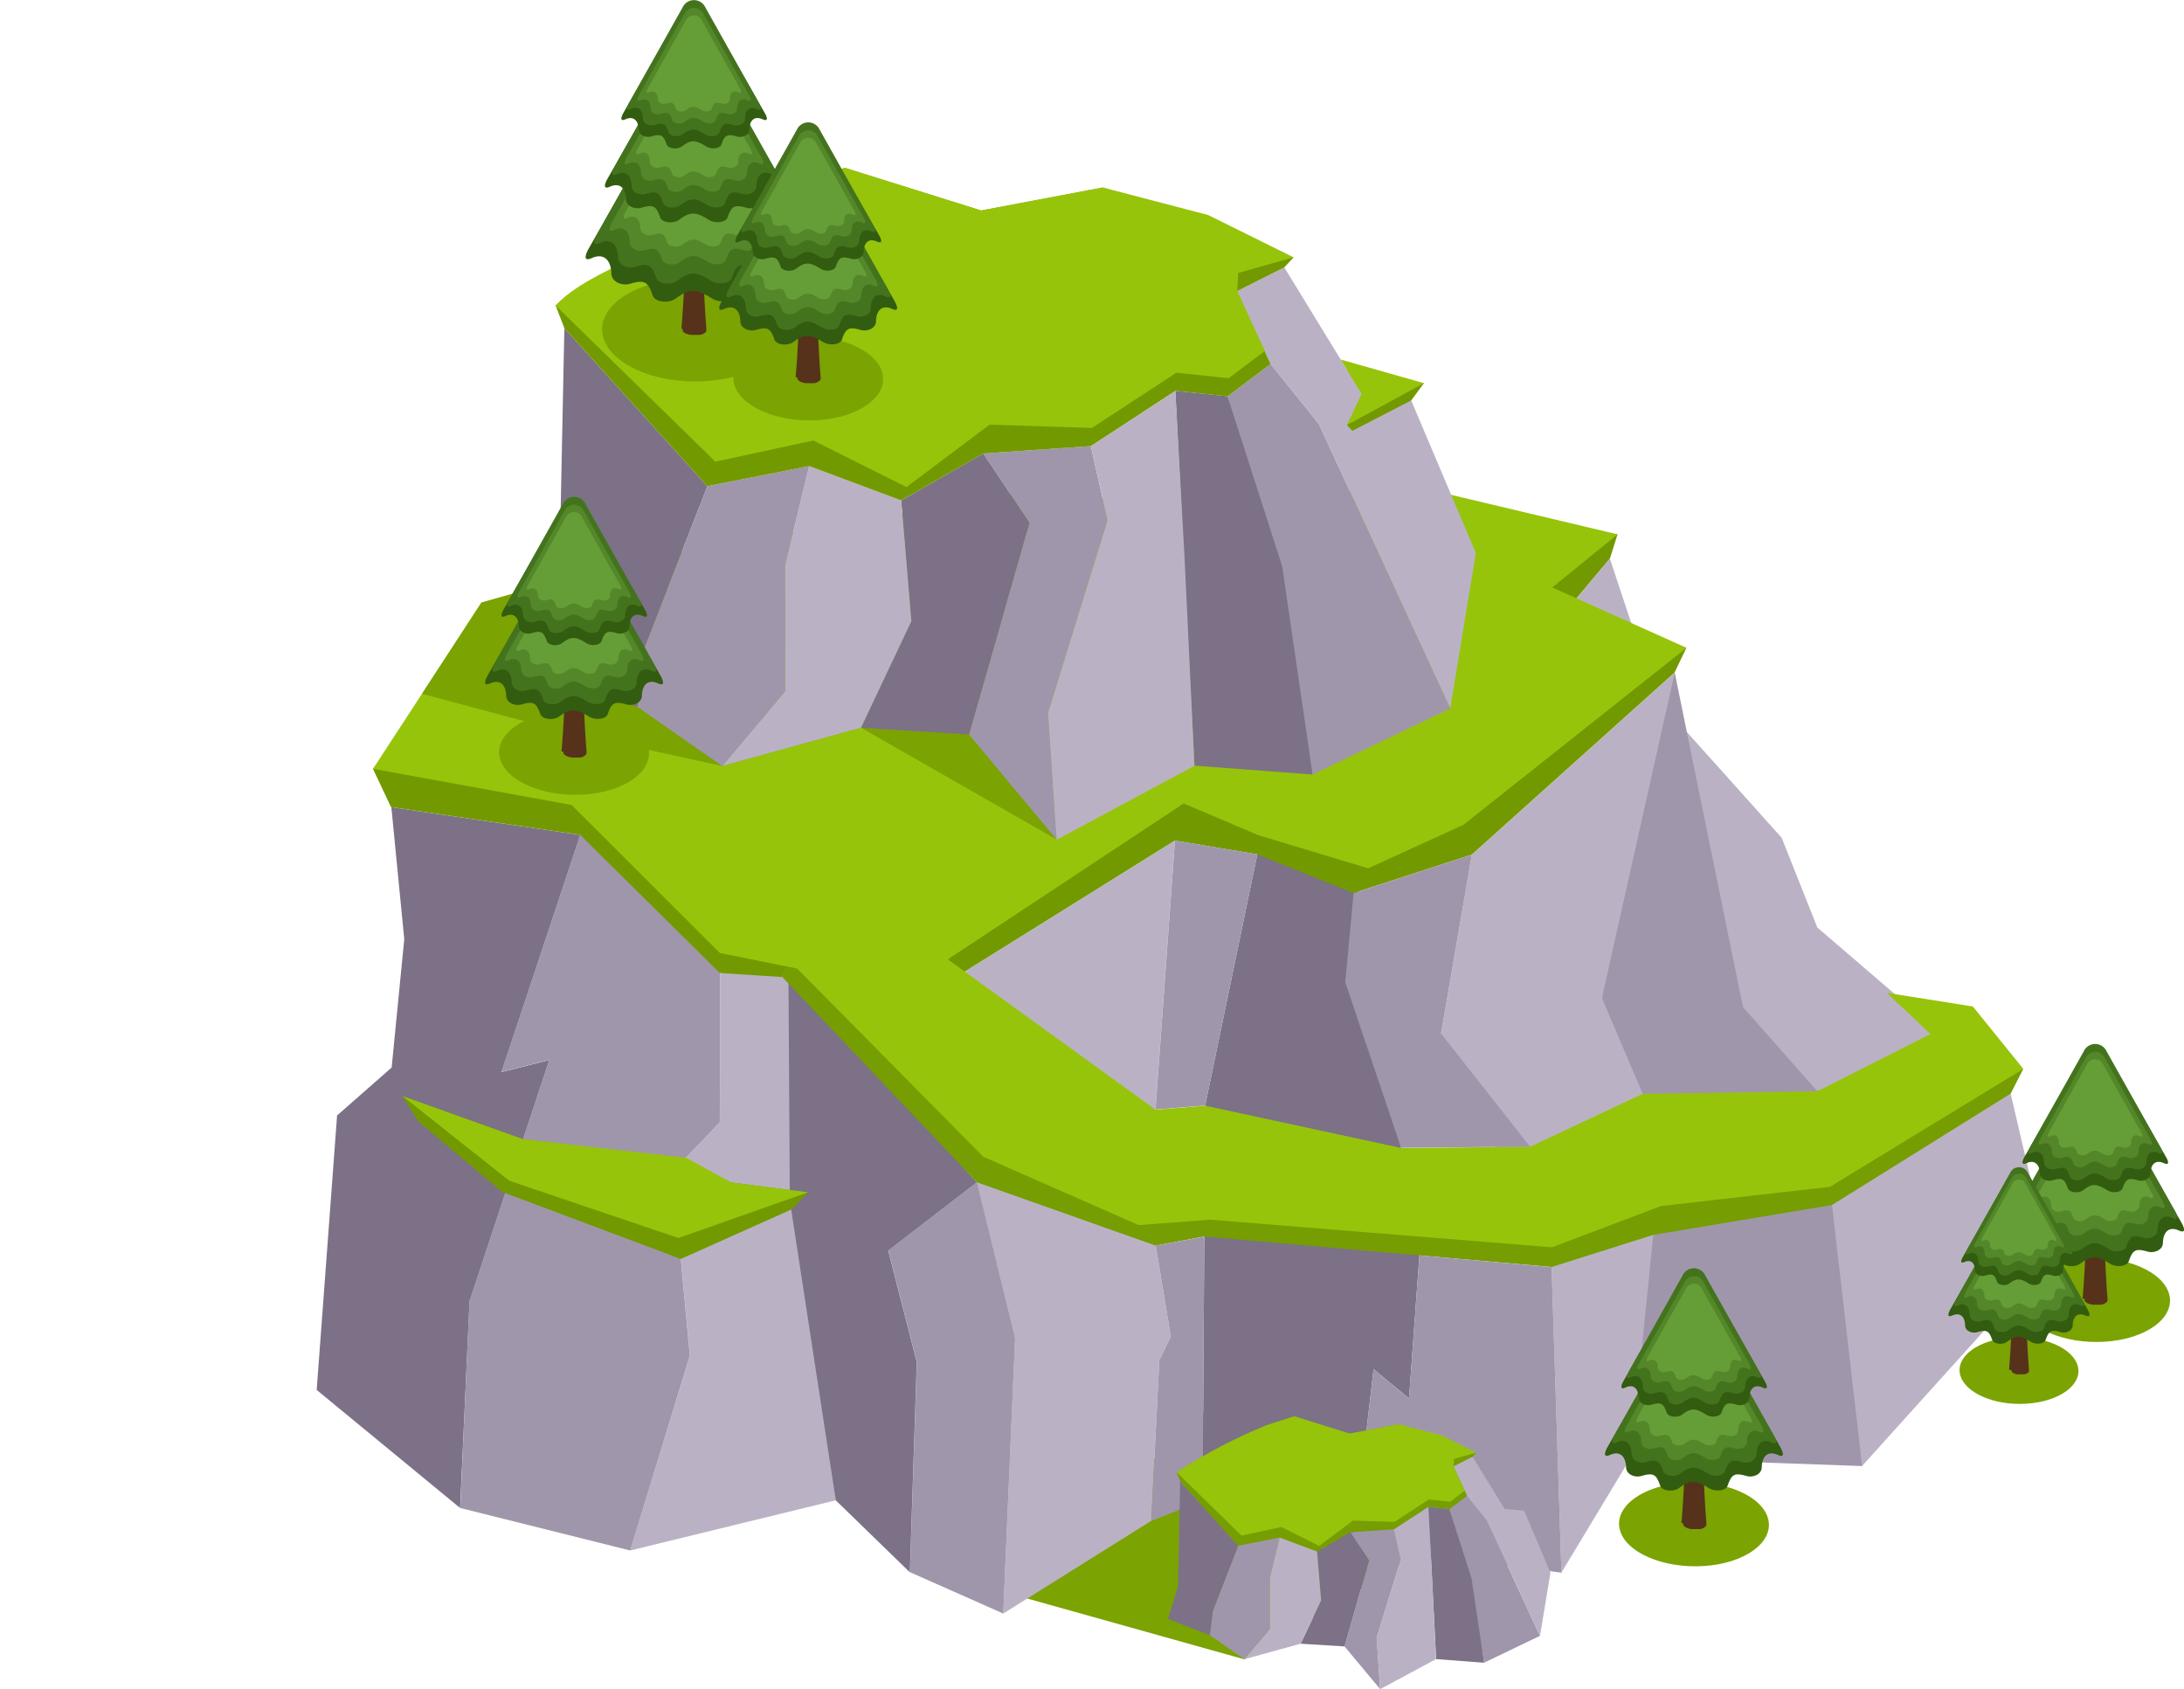 <svg xmlns="http://www.w3.org/2000/svg" width="66.488" height="51.413" viewBox="0 0 66.488 51.413"><defs><style>.a{fill:#7ba302;}.a,.b,.c,.d,.e,.f,.g,.h,.i,.j,.k,.l{fill-rule:evenodd;}.b{fill:#bab2c4;}.c{fill:#7c7187;}.d{fill:#a096ab;}.e{fill:#739900;}.f{fill:#769d01;}.g{fill:#96c40a;}.h{fill:#56321a;}.i{fill:#325c0f;}.j{fill:#44731d;}.k{fill:#54872a;}.l{fill:#659e36;}</style></defs><g transform="translate(-827.276 -438.531)"><g transform="translate(827.276 443.641)"><g transform="translate(0 18.165)"><path class="a" d="M36.883,174.072,9.041,189.91Z" transform="translate(-9.041 -174.072)"/><path class="a" d="M225.908,312.433l7.122,1.994,7.1-4.277-7.242-4.256Z" transform="translate(-195.152 -287.198)"/></g><g transform="translate(9.643 0)"><path class="b" d="M221.95,211.071l-4.506,2.822.358-8.387-1.16-4.74-.347-6.425,6.376-3.976-.593,8.186-.1,3.486.568,3.419-.35.729Z" transform="translate(-196.546 -169.89)"/><path class="c" d="M271.762,214.357l-4.586-1.378.079-12.018,1.589-7.647,3.006.421.241,2.744,1.71,8.729-.339,4.669-1.079-.891Z" transform="translate(-240.21 -172.421)"/><path class="b" d="M382.162,183.055l-5.7,6.318-4.37-9.253-.966-13.094,2.89,3.223,1.085,2.731,5.885,5.057Z" transform="translate(-329.419 -149.86)"/><path class="b" d="M325.493,154.3l-6.174,5.543-.938,5.444,3.364,7.107.3,9.3,2.11-3.5,3.165-7.83Z" transform="translate(-284.153 -138.938)"/><path class="d" d="M360.825,178.451l-7.042-.251.971-9.65-1.85-4.343,2.216-9.908,2.077,10.179,2.319,2.625Z" transform="translate(-313.779 -138.938)"/><path class="b" d="M149.115,218.676l1.453,16.064-6.264,1.529,1.819-5.931-.524-5.6,1.436-1.5.008-4.546Z" transform="translate(-134.763 -194.186)"/><path class="d" d="M203.221,276.829l-2.84-1.259.21-6.4-.869-3.392,2.7-2.079,1.16,4.74Z" transform="translate(-182.322 -232.827)"/><path class="c" d="M81.4,204.512l-4.366-3.593.621-8.355,1.661-1.458L79.7,187.2l-.393-4.018,5.754.843-2.4,7.22,1.456-.367-2.429,7.345Z" transform="translate(-77.036 -163.723)"/><path class="d" d="M113,210.907l-5.174-1.293.278-6.292,2.43-7.345-1.456.366,2.4-7.22,4.258,3.6-.009,5.154-1.436,1.5.524,5.6Z" transform="translate(-103.457 -168.824)"/><path class="e" d="M119.538,118.083l7.485.93-.233.739-1.5,1.784,3.829.931-.359.752-6.174,5.543-3.6,1.17-2.934-1.18-2.508-.418-7.076,4.413-2.934-3.869-1.945,3.609-1.894-.121-4.257-4.208-5.754-.843-.55-1.166L92.694,122l4.527-1.285,11.9-2.053,9.439.633Z" transform="translate(-87.423 -107.859)"/><path class="c" d="M184.068,225.824l-2.7,2.079.869,3.392-.21,6.4-2.254-2.19-1.4-9.123-.042-6.815Z" transform="translate(-163.971 -194.948)"/><path class="b" d="M345.562,129.851l.991,2.991-2.488-1.207Z" transform="translate(-306.195 -117.958)"/><path class="f" d="M176.964,190.029l5.925,6.248,5.441,1.926,1.481-.276,10.573.928,3.094-.977,5.443-.91,5.44-3.392.383-.75-2.6-.5-11.713,3.755-12.3-1.555-6.289-4.239-2.9-5.155Z" transform="translate(-162.792 -165.401)"/><path class="d" d="M301.689,193.383l-.938,5.444,2.708,3.444-3.925.036-1.7-5.04.254-2.714Z" transform="translate(-266.523 -172.48)"/><path class="d" d="M257.667,190.365l2.509.418-1.589,7.647-1.512.121Z" transform="translate(-231.541 -169.89)"/><path class="g" d="M119.279,111.687l7.744,1.837-1.989,1.616,4.088,1.838-6.793,5.388-2.9,1.323-3.344-1.009-2.271-.965-7.628,5.041-4.143-.016-2.346-.472-4.517-4.507-6.045-1.1,3.3-5.059,4.527-1.285,11.9-2.053,9.439.633Z" transform="translate(-87.422 -102.37)"/><path class="g" d="M180.159,185.068l5.666,5.728,4.732,2.08,2.18-.165,10.4.841,3.319-1.256,5.145-.585,5.887-3.589-1.537-1.9-2.621-.416,1.332,1.254-3.446,1.743-5.318.077-3.428,1.612-3.925.036-5.965-1.287-1.512.121-6.289-4.551-2.9-5.155Z" transform="translate(-165.534 -160.697)"/><path class="d" d="M301.531,279.395l-.317,4.355-1.079-.891-.62,5.371,6.341.821-.3-9.3Z" transform="translate(-267.963 -246.293)"/><path class="d" d="M256.3,275.617l.46,2.765-.35.729L256.164,284l1.562-.623.053-8.032Z" transform="translate(-230.76 -242.815)"/><path class="a" d="M99.623,137.994l4.044,1.08,5.092,1.117,4.229-1.165,5.958,3.405-.631-6.75L103.8,134.545l-2.369.672Z" transform="translate(-96.419 -121.986)"/><path class="d" d="M217.044,114.47l2.67,3.2-.261-3.858,1.81-5.86-.51-2.261-3.277.226,1.409,2.107Z" transform="translate(-197.188 -97.225)"/><path class="c" d="M261.33,93.836l.582,11.408,3.6.271-.893-7.146L262.92,94Z" transform="translate(-235.193 -87.05)"/><path class="b" d="M234.294,107.5l4.193-2.252-.3-6.326-.281-5.082-2.571,1.681.51,2.261-1.81,5.86Z" transform="translate(-211.768 -87.05)"/><path class="b" d="M281.082,80.766l.779-4.731-1.969-4.644-1.464-.132-2.4-3.919-1.435.722,1.018,2.218,1.467,1.821Z" transform="translate(-246.574 -64.313)"/><path class="d" d="M275.129,100.567l4.191-2.011-4.005-8.664-1.467-1.821-1.309.986,1.663,5.17Z" transform="translate(-244.812 -82.103)"/><path class="e" d="M298.183,89.38l.486.793-.492.88.162.178,1.794-.926.388-.526Z" transform="translate(-266.814 -83.227)"/><path class="c" d="M197.578,107.283l1.409,2.107-1.842,6.446-3.289-.205,1.533-3.242-.309-3.678Z" transform="translate(-177.289 -98.59)"/><path class="b" d="M164.04,119.113l4.229-1.165,1.533-3.242-.309-3.678-2.8-1.045-.732,3.008-.007,3.856Z" transform="translate(-151.701 -100.908)"/><path class="d" d="M147.993,110.594l3.1-.612-.732,3.008-.007,3.856-1.912,2.266-2.578-1.8.224-1.825Z" transform="translate(-136.101 -100.907)"/><path class="c" d="M126.851,91.916l.224-1.825,1.906-4.89-4.353-4.808-.161,7.867-.758,2.426Z" transform="translate(-117.09 -75.514)"/><path class="e" d="M135.039,46.662c-3.029,1.661-5.635,2.457-6.72,3.521l.265.688,4.353,4.808,3.1-.611,2.8,1.045,2.5-1.428,3.277-.226,2.571-1.681,1.59.168,1.309-.986-1.018-2.218,1.435-.722.281-.3-5.808-2.128-3.7.7-4.15-1.3Z" transform="translate(-121.046 -45.992)"/><path class="g" d="M128.319,50.182l4.861,4.751,2.984-.644L139,55.707l2.53-1.9,3.115.1,2.571-1.681,1.59.168,1.1-.827-.838-1.827.032-.551,1.684-.475-2.6-1.287-3.212-.84-3.7.7-4.15-1.3-2.08.67C131.882,48.392,129.328,49.071,128.319,50.182Z" transform="translate(-121.046 -45.992)"/><path class="g" d="M296.839,87.126l.638,1.042-.449.951,2.344-1.274Z" transform="translate(-265.666 -81.292)"/><path class="e" d="M99.094,246.481l4.916.619,1.42.7,2.345.3-.492.514-3.383,1.514-5.44-2.041-2.557-2.15-.478-.766Z" transform="translate(-92.817 -216.918)"/><path class="g" d="M99.094,246.481l4.967.566,1.37.751,2.345.3-3.948,1.391-5.15-1.742-3.251-2.578Z" transform="translate(-92.817 -216.918)"/></g><g transform="translate(48.863 33.492)"><path class="a" d="M358.562,328.1c-1.249.082-2.129.718-1.965,1.419s1.309,1.2,2.558,1.122,2.128-.718,1.965-1.419S359.81,328.02,358.562,328.1Z" transform="translate(-356.151 -321.577)"/><path class="h" d="M369.979,311.106v-.014c.13-1.413.15-4.237.391-4.239s.245,2.827.368,4.242v.025l0,.012v.009l0,.012,0,.009-.006.012,0,.009-.009.011-.006.008-.012.013-.007.007-.016.013-.006,0-.026.018-.033.017h0l-.006,0-.03.012-.006,0-.006,0-.021.007-.008,0h-.005l-.018,0-.011,0h-.006l-.015,0-.012,0h-.146l-.021,0h-.015l-.033-.006h-.01l-.03-.008-.007,0-.036-.012h0l-.024-.01-.006,0-.028-.014h0a.3.3,0,0,1-.028-.018h0l-.007-.005-.016-.012v0h0l-.007-.007-.012-.012,0,0v0l0,0-.008-.01,0-.005v0l0,0-.005-.01v0h0l0-.006,0-.009,0,0v-.007l0-.008v-.02Z" transform="translate(-367.653 -303.349)"/><g transform="translate(0 1.242)"><path class="i" d="M356.735,297.043c.188.117.516.089.572-.073.122-.349.207-.4.578-.294.18.052.455-.034.461-.266.009-.344.193-.509.484-.378s.1-.2.083-.234l-2.172-3.8a.512.512,0,0,0-.92,0l-2.172,3.8c-.021.037-.2.361.083.234s.475.034.484.378c.006.232.281.318.461.266.371-.107.456-.056.578.294.057.162.395.2.572.073C356.167,296.793,356.327,296.787,356.735,297.043Z" transform="translate(-353.576 -291.594)"/><path class="j" d="M358.029,295.911c.173.11.475.083.527-.069.113-.328.191-.376.532-.275.166.049.419-.032.425-.249.008-.323.178-.478.446-.355s.1-.184.077-.219l-2-3.568a.467.467,0,0,0-.847,0l-2,3.568c-.02.035-.183.339.077.219s.437.032.446.355c.006.217.259.3.425.249.341-.1.42-.052.532.275.052.152.363.192.527.069C357.506,295.677,357.653,295.672,358.029,295.911Z" transform="translate(-354.902 -290.906)"/><path class="k" d="M360.28,297.26c.146.093.4.07.446-.058.1-.277.161-.318.45-.233.141.041.355-.027.36-.211.007-.273.15-.4.377-.3s.081-.156.065-.186l-1.693-3.02a.4.4,0,0,0-.717,0l-1.693,3.02c-.016.029-.155.287.065.186s.37.027.377.3c0,.184.219.253.36.211.289-.085.355-.044.451.233.044.128.307.162.446.058C359.837,297.062,359.961,297.057,360.28,297.26Z" transform="translate(-357.216 -292.723)"/><path class="l" d="M362.34,298.443c.122.078.335.059.372-.049.08-.231.135-.265.376-.194.117.035.3-.023.3-.176.006-.228.125-.337.315-.25s.068-.13.054-.155l-1.412-2.519a.33.33,0,0,0-.6,0l-1.412,2.519c-.014.025-.129.239.054.155s.309.022.315.25c0,.153.183.211.3.176.241-.071.3-.037.376.194.037.107.256.136.372.049C361.97,298.278,362.074,298.274,362.34,298.443Z" transform="translate(-359.335 -294.342)"/></g><g transform="translate(0.494)"><path class="i" d="M359.641,287.166c.153.1.422.072.468-.06.1-.285.169-.328.473-.24.147.043.372-.028.377-.217.008-.281.158-.416.4-.309s.086-.161.068-.191l-1.776-3.11a.418.418,0,0,0-.752,0l-1.776,3.11c-.017.03-.163.3.068.191s.388.028.4.309c.005.189.23.26.377.217.3-.088.373-.046.473.24.046.132.322.167.468.06C359.177,286.962,359.307,286.957,359.641,287.166Z" transform="translate(-357.059 -282.711)"/><path class="j" d="M360.7,286.241c.141.09.388.068.431-.056.092-.268.156-.307.435-.225.136.04.343-.026.347-.2.007-.264.145-.391.364-.29s.079-.151.063-.179L360.7,282.37a.382.382,0,0,0-.692,0l-1.635,2.917c-.016.029-.15.277.063.179s.357.026.364.29c0,.177.212.244.347.2.279-.082.343-.043.435.225.043.124.3.157.431.056C360.272,286.05,360.392,286.045,360.7,286.241Z" transform="translate(-358.143 -282.15)"/><path class="k" d="M362.539,287.343c.119.076.328.057.365-.047.078-.227.132-.26.368-.191.115.034.29-.022.294-.173.006-.224.123-.331.308-.245s.067-.128.053-.152l-1.384-2.469a.323.323,0,0,0-.586,0l-1.384,2.469c-.014.024-.127.234.053.152s.3.022.308.245c0,.15.179.206.294.173.236-.07.29-.036.368.191.036.1.251.133.365.047C362.177,287.181,362.279,287.177,362.539,287.343Z" transform="translate(-360.035 -283.634)"/><path class="l" d="M364.223,288.311c.1.064.274.048.3-.04.065-.189.11-.217.307-.159.1.028.242-.019.245-.144,0-.186.1-.276.257-.2s.056-.106.044-.126l-1.154-2.059a.27.27,0,0,0-.489,0l-1.154,2.059c-.011.02-.106.2.044.126s.252.018.257.2c0,.125.149.172.245.144.2-.058.242-.03.307.159.03.088.21.111.3.04C363.921,288.176,364.006,288.173,364.223,288.311Z" transform="translate(-361.767 -284.958)"/></g></g><g transform="translate(14.77 10.008)"><path class="a" d="M118.172,162.513c-1.249.082-2.129.717-1.965,1.419s1.309,1.2,2.558,1.122,2.128-.717,1.965-1.419S119.42,162.431,118.172,162.513Z" transform="translate(-115.762 -155.988)"/><path class="h" d="M129.589,145.516V145.5c.13-1.413.15-4.237.391-4.239s.245,2.827.368,4.242v.025l0,.012v.009l0,.012,0,.01-.006.012,0,.009-.009.011-.006.008-.012.013-.007.007-.016.014-.006,0-.026.018-.033.017h0l-.006,0-.03.012-.006,0-.006,0-.021.007-.009,0h0l-.018,0-.011,0h-.006l-.015,0-.012,0h-.146l-.021,0h-.015l-.033-.006h-.01l-.03-.008-.007,0-.036-.012h0l-.024-.01-.006,0-.028-.014h0l-.028-.018h0l-.007-.005-.016-.012v0h0l-.007-.007-.012-.012,0,0v0l0,0-.008-.01,0,0v0l0,0-.005-.01v0l0,0h0l0-.006,0-.009,0,0v-.007l0-.008v-.02Z" transform="translate(-127.263 -137.76)"/><g transform="translate(0 1.242)"><path class="i" d="M116.346,131.453c.187.117.516.088.572-.073.122-.349.207-.4.578-.294.18.052.455-.034.462-.266.009-.344.193-.509.484-.378s.1-.2.083-.234l-2.172-3.8a.512.512,0,0,0-.92,0l-2.172,3.8c-.021.037-.2.361.083.234s.475.034.484.378c.006.231.281.318.461.266.371-.107.456-.056.578.294.057.162.395.2.572.073C115.777,131.2,115.937,131.2,116.346,131.453Z" transform="translate(-113.187 -126.004)"/><path class="j" d="M117.639,130.322c.173.11.475.083.527-.069.113-.328.191-.376.532-.275.166.049.419-.032.425-.249.008-.323.178-.478.446-.355s.1-.184.077-.219l-2-3.568a.467.467,0,0,0-.847,0l-2,3.568c-.019.035-.183.338.077.219s.437.032.446.355c.006.217.259.3.425.249.341-.1.419-.052.532.275.052.152.363.192.527.069C117.116,130.088,117.263,130.082,117.639,130.322Z" transform="translate(-114.512 -125.317)"/><path class="k" d="M119.89,131.67c.146.093.4.07.446-.058.1-.277.162-.318.451-.233.141.042.355-.027.36-.211.007-.274.15-.4.377-.3s.082-.156.065-.186l-1.693-3.021a.4.4,0,0,0-.716,0l-1.693,3.021c-.017.029-.155.286.065.186s.37.027.377.3c0,.184.219.253.36.211.289-.085.355-.044.45.233.044.128.307.163.446.058C119.447,131.472,119.572,131.467,119.89,131.67Z" transform="translate(-116.827 -127.134)"/><path class="l" d="M121.95,132.854c.122.078.335.058.372-.048.08-.231.135-.266.376-.194.117.035.3-.023.3-.176.006-.228.126-.337.315-.25s.068-.13.054-.155l-1.412-2.519a.33.33,0,0,0-.6,0l-1.412,2.519c-.014.025-.129.239.054.155s.309.022.315.25c0,.153.183.211.3.176.241-.071.3-.037.376.194.037.107.256.136.372.048C121.58,132.689,121.684,132.685,121.95,132.854Z" transform="translate(-118.945 -128.753)"/></g><g transform="translate(0.494)"><path class="i" d="M119.252,121.576c.153.1.421.072.468-.06.1-.286.169-.328.473-.24.147.043.372-.028.377-.217.008-.282.158-.416.4-.309s.086-.161.068-.191l-1.776-3.11a.418.418,0,0,0-.752,0l-1.776,3.11c-.017.03-.162.3.068.191s.388.027.4.309c.005.189.23.26.377.217.3-.088.373-.046.473.24.046.132.322.167.468.06C118.787,121.372,118.918,121.367,119.252,121.576Z" transform="translate(-116.67 -117.121)"/><path class="j" d="M120.31,120.651c.141.09.388.068.431-.056.092-.268.156-.307.435-.225.136.04.343-.026.347-.2.007-.264.145-.391.364-.29s.079-.151.063-.179l-1.635-2.917a.382.382,0,0,0-.692,0l-1.635,2.917c-.016.029-.149.277.063.179s.357.026.364.29c0,.178.212.244.347.2.279-.082.343-.043.435.225.043.124.3.157.431.056C119.882,120.46,120,120.455,120.31,120.651Z" transform="translate(-117.754 -116.56)"/><path class="k" d="M122.149,121.754c.119.076.328.057.364-.048.078-.227.132-.26.368-.19.115.034.29-.022.294-.173.006-.224.123-.331.308-.245s.067-.128.053-.152l-1.384-2.469a.323.323,0,0,0-.586,0l-1.384,2.469c-.013.024-.127.234.053.152s.3.022.308.245c0,.15.179.206.294.173.236-.07.29-.036.368.19.036.1.251.133.364.048C121.787,121.592,121.889,121.588,122.149,121.754Z" transform="translate(-119.645 -118.045)"/><path class="l" d="M123.833,122.721c.1.063.274.048.3-.04.065-.189.11-.217.307-.159.1.028.242-.019.245-.144,0-.186.1-.276.257-.2s.055-.106.044-.127l-1.154-2.059a.27.27,0,0,0-.489,0l-1.154,2.059c-.011.02-.106.2.044.127s.252.018.257.2c0,.125.149.172.245.144.2-.058.242-.03.307.159.03.088.209.111.3.04C123.532,122.586,123.616,122.583,123.833,122.721Z" transform="translate(-121.377 -119.369)"/></g></g><g transform="translate(59.318 26.662)"><g transform="translate(1.757)"><path class="a" d="M444.671,279.945c-1.249.082-2.129.717-1.965,1.419s1.309,1.2,2.558,1.122,2.128-.717,1.965-1.419S445.919,279.863,444.671,279.945Z" transform="translate(-442.261 -273.42)"/><path class="h" d="M456.088,262.949v-.014c.13-1.413.15-4.237.391-4.239s.245,2.827.368,4.242v.025l0,.012v.009l0,.012,0,.009-.006.012,0,.009-.009.012-.006.008-.012.013-.007.007-.016.013-.006,0-.026.018-.033.016h0l-.006,0-.03.012-.006,0-.006,0-.021.007-.009,0h0l-.018,0-.011,0h-.006l-.015,0-.012,0h-.146l-.021,0h-.015l-.033-.006h-.01l-.03-.008-.007,0-.036-.011h0l-.023-.01-.006,0-.028-.014h0a.3.3,0,0,1-.028-.018h0l-.007-.005-.016-.012v0h0l-.007-.007-.012-.012,0,0v0l0,0-.008-.01,0,0v0l0,0-.005-.01v0l0,0h0l0-.006,0-.008,0-.005v-.007l0-.008v-.02Z" transform="translate(-453.762 -255.192)"/><g transform="translate(0 1.242)"><path class="i" d="M442.845,248.886c.187.117.516.089.572-.073.122-.349.207-.4.578-.294.18.052.455-.034.462-.266.009-.345.193-.509.484-.378s.1-.2.083-.234l-2.172-3.8a.512.512,0,0,0-.92,0l-2.172,3.8c-.021.037-.2.361.083.234s.475.034.484.378c.006.232.281.318.461.266.371-.107.456-.056.578.294.057.162.395.2.572.073C442.276,248.636,442.436,248.63,442.845,248.886Z" transform="translate(-439.686 -243.437)"/><path class="j" d="M444.138,247.754c.173.11.475.083.527-.069.113-.328.191-.376.532-.275.166.049.419-.032.425-.249.009-.323.178-.478.446-.355s.1-.184.077-.219l-2-3.568a.468.468,0,0,0-.847,0l-2,3.568c-.019.035-.183.339.077.219s.437.032.446.355c.006.217.259.3.425.249.342-.1.42-.052.532.275.052.151.363.192.527.069C443.615,247.52,443.762,247.515,444.138,247.754Z" transform="translate(-441.011 -242.749)"/><path class="k" d="M446.389,249.1c.146.093.4.07.446-.058.1-.277.162-.318.45-.233.141.041.355-.027.36-.211.007-.273.15-.4.377-.3s.082-.156.065-.186l-1.693-3.02a.4.4,0,0,0-.716,0l-1.693,3.02c-.017.029-.155.287.065.186s.37.027.377.3c0,.184.219.253.359.211.289-.085.355-.044.451.233.044.128.307.163.446.058C445.946,248.9,446.07,248.9,446.389,249.1Z" transform="translate(-443.326 -244.566)"/><path class="l" d="M448.449,250.286c.122.078.335.059.372-.048.08-.231.135-.265.376-.194.117.034.3-.023.3-.176.006-.228.125-.337.315-.25s.068-.13.054-.155l-1.412-2.519a.33.33,0,0,0-.6,0l-1.412,2.519c-.014.025-.129.239.054.155s.309.022.315.25c0,.153.183.211.3.176.241-.071.3-.037.376.194.037.107.256.136.372.048C448.079,250.121,448.183,250.117,448.449,250.286Z" transform="translate(-445.444 -246.185)"/></g><g transform="translate(0.494)"><path class="i" d="M445.751,239.009c.153.1.422.072.468-.06.1-.285.169-.328.473-.24.147.043.372-.028.377-.217.008-.282.158-.416.4-.309s.086-.161.068-.191l-1.776-3.11a.418.418,0,0,0-.752,0l-1.776,3.11c-.017.03-.162.295.068.191s.388.028.4.309c.005.189.23.26.377.217.3-.088.373-.046.473.24.046.132.322.167.468.06C445.286,238.8,445.417,238.8,445.751,239.009Z" transform="translate(-443.169 -234.554)"/><path class="j" d="M446.809,238.084c.141.09.388.068.431-.056.092-.268.156-.307.435-.225.136.04.343-.026.347-.2.007-.264.145-.391.364-.29s.079-.151.063-.179l-1.635-2.917a.382.382,0,0,0-.692,0l-1.635,2.917c-.016.028-.149.277.063.179s.357.026.364.29c0,.178.212.244.347.2.279-.082.343-.043.435.225.043.124.3.157.431.056C446.381,237.893,446.5,237.888,446.809,238.084Z" transform="translate(-444.253 -233.993)"/><path class="k" d="M448.648,239.186c.119.076.328.057.365-.048.078-.227.132-.26.368-.191.115.034.29-.022.294-.173.006-.224.123-.331.308-.245s.067-.128.053-.152l-1.384-2.469a.324.324,0,0,0-.586,0l-1.384,2.469c-.013.024-.127.234.053.152s.3.022.308.245c0,.15.179.206.294.173.236-.07.29-.036.368.191.036.1.251.133.365.048C448.286,239.024,448.388,239.02,448.648,239.186Z" transform="translate(-446.144 -235.477)"/><path class="l" d="M450.332,240.153c.1.064.274.048.3-.04.065-.189.11-.217.307-.159.1.028.242-.019.245-.144.005-.186.1-.276.257-.2s.055-.106.044-.126l-1.154-2.059a.27.27,0,0,0-.489,0l-1.154,2.059c-.011.02-.106.2.044.126s.252.018.257.2c0,.125.149.172.245.144.2-.058.242-.03.307.159.03.087.21.111.3.04C450.03,240.018,450.115,240.015,450.332,240.153Z" transform="translate(-447.876 -236.801)"/></g></g><g transform="translate(0 3.759)"><path class="a" d="M431.253,296.956c-.991.065-1.689.569-1.559,1.126s1.039.955,2.029.89,1.689-.569,1.559-1.126S432.244,296.891,431.253,296.956Z" transform="translate(-429.341 -291.779)"/><path class="h" d="M440.312,283.471v-.011c.1-1.121.119-3.362.311-3.364s.195,2.243.292,3.366v.02l0,.01v.007l0,.009,0,.008,0,.01,0,.007-.007.009,0,.006-.009.01-.005.005-.013.011-.005,0-.02.014-.026.013h0l0,0-.024.009-.005,0h-.005l-.017.005-.007,0h0l-.014,0-.009,0h0l-.012,0h-.126l-.017,0h-.011l-.026,0h-.008l-.024-.006h-.006l-.028-.009h0l-.019-.008,0,0-.022-.011h0l-.022-.014h0l-.006,0-.012-.009h0l-.005-.006-.01-.009,0,0h0l0,0-.006-.008,0,0h0l0,0,0-.008v0h0l0,0,0-.007,0,0h0v-.027Z" transform="translate(-438.466 -277.316)"/><g transform="translate(0 0.985)"><path class="i" d="M429.8,272.313c.149.093.409.07.454-.058.1-.277.164-.318.459-.233.143.041.361-.027.366-.211.007-.273.153-.4.384-.3s.083-.156.066-.186l-1.723-3.018a.406.406,0,0,0-.73,0l-1.723,3.018c-.017.03-.158.286.066.186s.377.027.384.3c0,.184.223.253.366.211.294-.085.362-.044.459.233.045.128.313.162.454.058C429.353,272.115,429.48,272.11,429.8,272.313Z" transform="translate(-427.297 -267.989)"/><path class="j" d="M430.831,271.415c.137.087.377.066.418-.054.089-.26.151-.3.422-.219.132.039.333-.026.337-.2.007-.256.141-.379.354-.281s.076-.146.061-.174l-1.587-2.831a.371.371,0,0,0-.672,0l-1.586,2.831c-.016.028-.145.269.061.174s.347.025.354.281c0,.172.205.237.337.2.271-.08.333-.041.422.219.041.12.288.152.418.054C430.415,271.23,430.532,271.225,430.831,271.415Z" transform="translate(-428.349 -267.444)"/><path class="k" d="M432.616,272.485c.116.074.319.056.354-.046.076-.22.128-.253.357-.185.112.033.281-.022.285-.168.006-.217.119-.321.3-.238s.065-.124.051-.147l-1.343-2.4a.314.314,0,0,0-.569,0l-1.343,2.4c-.013.023-.123.227.051.147s.294.021.3.238c0,.146.174.2.285.168.229-.068.282-.035.357.185.035.1.244.129.354.046C432.265,272.328,432.364,272.324,432.616,272.485Z" transform="translate(-430.186 -268.886)"/><path class="l" d="M434.251,273.424c.1.062.266.047.3-.038.063-.184.107-.211.3-.154.093.027.235-.018.238-.14,0-.181.1-.267.25-.2s.054-.1.043-.123l-1.12-2a.262.262,0,0,0-.474,0l-1.12,2c-.011.019-.1.189.043.123s.245.018.25.2c0,.122.145.167.238.14.191-.056.235-.029.3.154.029.085.2.107.3.038C433.958,273.293,434.04,273.29,434.251,273.424Z" transform="translate(-431.867 -270.17)"/></g><g transform="translate(0.392)"><path class="i" d="M432.11,264.476c.122.076.334.057.371-.048.079-.226.134-.26.375-.19.117.034.3-.022.3-.172.006-.223.125-.33.314-.245s.068-.128.054-.152l-1.409-2.468a.332.332,0,0,0-.6,0l-1.409,2.468c-.014.024-.129.234.054.152s.308.022.314.245c0,.15.182.206.3.172.24-.07.3-.036.375.19.037.1.256.133.371.048C431.741,264.314,431.845,264.31,432.11,264.476Z" transform="translate(-430.061 -260.941)"/><path class="j" d="M432.949,263.742c.112.071.308.054.342-.045.073-.212.124-.244.345-.179.108.032.272-.021.276-.162.005-.21.115-.31.289-.23s.062-.12.05-.142l-1.3-2.314a.3.3,0,0,0-.549,0l-1.3,2.314c-.013.023-.119.22.05.142s.284.02.289.23c0,.141.168.194.276.162.222-.065.272-.034.345.179.034.1.236.125.342.045C432.61,263.59,432.706,263.586,432.949,263.742Z" transform="translate(-430.921 -260.496)"/><path class="k" d="M434.409,264.617c.095.06.26.046.289-.038.062-.18.1-.206.292-.151.091.027.23-.018.233-.137,0-.177.1-.262.245-.195s.053-.1.042-.12l-1.1-1.959a.257.257,0,0,0-.465,0l-1.1,1.959c-.011.019-.1.186.042.12s.24.017.245.195c0,.119.142.164.233.137.188-.055.23-.029.292.151.029.083.2.105.289.038C434.122,264.489,434.2,264.485,434.409,264.617Z" transform="translate(-432.422 -261.674)"/><path class="l" d="M435.745,265.384c.079.05.217.038.241-.031.052-.15.087-.172.244-.126.076.022.192-.015.195-.114,0-.148.081-.219.2-.162s.044-.084.035-.1l-.916-1.634a.214.214,0,0,0-.388,0l-.916,1.634c-.009.016-.084.155.035.1s.2.014.2.162c0,.1.118.137.194.114.156-.046.192-.024.244.126.024.069.166.088.241.031C435.506,265.277,435.573,265.275,435.745,265.384Z" transform="translate(-433.796 -262.724)"/></g></g></g><g transform="translate(35.555 37.998)"><path class="d" d="M297.655,341.738l1.085,1.3-.106-1.567.735-2.38-.207-.919-1.331.092.572.856Z" transform="translate(-292.278 -334.733)"/><path class="c" d="M315.645,333.357l.237,4.634,1.461.11-.363-2.9-.689-1.773Z" transform="translate(-307.716 -330.6)"/><path class="b" d="M304.663,338.906l1.7-.915-.123-2.57-.114-2.064-1.045.683.207.919-.735,2.381Z" transform="translate(-298.201 -330.6)"/><path class="b" d="M323.668,328.047l.317-1.922-.8-1.886-.595-.054-.976-1.592-.583.293.413.9.6.74Z" transform="translate(-312.34 -321.364)"/><path class="d" d="M321.25,336.091l1.7-.817-1.627-3.519-.6-.74-.532.4.675,2.1Z" transform="translate(-311.624 -328.591)"/><path class="c" d="M289.748,338.819l.572.856-.748,2.618-1.336-.083.623-1.317-.126-1.494Z" transform="translate(-284.195 -335.288)"/><path class="b" d="M276.124,343.624l1.718-.473.623-1.317-.126-1.494-1.138-.424-.3,1.222,0,1.566Z" transform="translate(-273.801 -336.229)"/><path class="d" d="M269.606,340.164l1.258-.248-.3,1.222,0,1.566-.776.92-1.047-.733.091-.741Z" transform="translate(-267.464 -336.229)"/><path class="c" d="M261.018,332.577l.091-.741.774-1.986-1.768-1.953-.065,3.2-.308.985Z" transform="translate(-259.742 -325.914)"/><path class="f" d="M264.344,314.194a20.124,20.124,0,0,0-2.73,1.43l.108.28,1.768,1.953,1.258-.248,1.138.424,1.015-.58,1.331-.092,1.045-.683.646.068.532-.4-.414-.9.583-.293.114-.123-2.359-.864-1.5.284-1.686-.527Z" transform="translate(-261.348 -313.922)"/><path class="g" d="M261.614,315.624l1.975,1.93,1.212-.262,1.151.576,1.028-.771,1.265.04,1.045-.683.646.069.446-.336-.341-.742.013-.224.684-.193-1.055-.523-1.3-.341-1.5.284-1.686-.527-.845.272A16.6,16.6,0,0,0,261.614,315.624Z" transform="translate(-261.348 -313.922)"/></g></g><g transform="translate(845.104 438.531)"><path class="a" d="M140.718,69.751c-1.53.1-2.608.879-2.407,1.738s1.6,1.475,3.133,1.374,2.607-.879,2.407-1.738S142.248,69.65,140.718,69.751Z" transform="translate(-137.784 -61.263)"/><path class="h" d="M155.308,54.782v-.014c.13-1.413.15-4.237.391-4.239s.245,2.827.368,4.242V54.8l0,.012v.009l0,.012,0,.01-.006.012,0,.009-.009.011-.006.008-.012.013-.007.007-.016.013-.006,0-.026.018-.033.016,0,0-.006,0-.03.012-.007,0-.006,0-.021.007-.008,0h-.005l-.018,0-.011,0h-.006l-.015,0-.012,0h-.146l-.021,0H155.6l-.033-.006h-.01l-.03-.008-.007,0-.036-.011h0l-.024-.01-.006,0-.028-.014h0a.286.286,0,0,1-.028-.018h0l-.007-.005-.016-.012v0h0l-.007-.007-.012-.012,0,0v0l0,0-.008-.01,0,0v0l0,0-.005-.01v0h0l0-.006,0-.009,0,0V54.81l0-.008v-.02Z" transform="translate(-152.391 -44.776)"/><g transform="translate(0 2.447)"><path class="i" d="M138.591,34.692c.228.143.628.108.7-.089.149-.425.252-.488.7-.358.22.064.555-.042.562-.324.011-.42.235-.62.59-.461s.127-.239.1-.285L138.6,28.542a.624.624,0,0,0-1.12,0l-2.646,4.634c-.026.045-.242.44.1.285s.579.041.59.461c.007.282.342.387.562.324.452-.131.555-.068.7.358.069.2.481.249.7.089C137.9,34.388,138.093,34.38,138.591,34.692Z" transform="translate(-134.742 -28.054)"/><path class="j" d="M140.167,33.313c.21.134.578.1.642-.084.137-.4.232-.458.648-.335.2.06.511-.039.518-.3.01-.394.216-.582.543-.432s.117-.225.093-.267l-2.436-4.347a.569.569,0,0,0-1.031,0l-2.436,4.347c-.024.042-.223.412.093.267s.533.039.543.432c.007.264.315.363.518.3.416-.123.511-.064.648.335.063.185.442.234.642.084C139.53,33.028,139.709,33.021,140.167,33.313Z" transform="translate(-136.358 -27.217)"/><path class="k" d="M142.908,34.956c.178.113.489.086.543-.071.116-.338.2-.388.549-.284.171.05.432-.033.438-.257.009-.333.183-.493.46-.366s.1-.19.079-.226l-2.062-3.679a.482.482,0,0,0-.873,0l-2.062,3.679c-.02.036-.189.349.079.226s.451.032.46.366c.006.224.267.308.438.257.352-.1.433-.054.549.284.054.156.374.2.543.071C142.369,34.714,142.521,34.709,142.908,34.956Z" transform="translate(-139.177 -29.429)"/><path class="l" d="M145.418,36.4c.148.094.408.071.453-.059.1-.282.164-.323.458-.237.143.042.36-.028.365-.214.007-.278.153-.411.383-.305s.083-.159.066-.189l-1.72-3.068a.4.4,0,0,0-.728,0l-1.72,3.068c-.017.03-.157.291.066.189s.376.027.383.305c0,.187.223.257.365.214.294-.087.361-.045.458.237.045.13.312.165.453.059C144.968,36.2,145.094,36.192,145.418,36.4Z" transform="translate(-141.757 -31.402)"/></g><g transform="translate(0.59 1.242)"><path class="i" d="M142.064,24.858c.188.117.516.088.572-.073.122-.349.207-.4.578-.294.18.052.455-.034.461-.266.009-.344.193-.509.484-.378s.1-.2.083-.234l-2.172-3.8a.512.512,0,0,0-.92,0l-2.172,3.8c-.021.037-.2.361.083.234s.475.034.484.378c.006.232.281.318.462.266.371-.107.456-.056.578.294.057.162.395.2.572.073C141.5,24.608,141.656,24.6,142.064,24.858Z" transform="translate(-138.905 -19.409)"/><path class="j" d="M143.358,23.726c.173.11.475.083.527-.069.113-.328.191-.376.532-.275.166.049.419-.032.425-.249.009-.323.178-.478.446-.355s.1-.184.077-.219l-2-3.568a.467.467,0,0,0-.847,0l-2,3.568c-.019.035-.183.339.077.219s.437.032.446.355c.006.217.259.3.425.249.341-.1.42-.052.532.275.052.152.363.192.527.069C142.835,23.492,142.982,23.487,143.358,23.726Z" transform="translate(-140.231 -18.721)"/><path class="k" d="M145.609,25.075c.146.093.4.07.446-.058.1-.277.161-.318.45-.233.141.041.355-.027.36-.211.007-.273.15-.4.377-.3s.081-.156.065-.186l-1.693-3.02a.4.4,0,0,0-.717,0l-1.692,3.02c-.017.03-.155.287.065.186s.37.027.377.3c0,.184.219.253.36.211.289-.085.355-.044.451.233.044.128.307.163.446.058C145.166,24.877,145.29,24.872,145.609,25.075Z" transform="translate(-142.545 -20.538)"/><path class="l" d="M147.669,26.258c.122.078.335.059.372-.049.08-.231.135-.265.376-.194.117.034.3-.023.3-.176.006-.228.126-.337.315-.25s.068-.13.054-.155l-1.412-2.519a.33.33,0,0,0-.6,0l-1.412,2.519c-.014.025-.129.239.054.155s.309.022.315.25c0,.153.183.211.3.176.241-.071.3-.037.376.194.037.107.256.136.372.049C147.3,26.093,147.4,26.089,147.669,26.258Z" transform="translate(-144.664 -22.157)"/></g><g transform="translate(1.084)"><path class="i" d="M144.971,14.981c.153.1.421.072.468-.06.1-.285.169-.328.473-.24.148.043.372-.028.377-.217.007-.282.158-.416.4-.309s.086-.161.068-.191l-1.776-3.11a.418.418,0,0,0-.752,0l-1.776,3.11c-.017.03-.162.295.068.191s.388.028.4.309c.005.189.23.26.377.217.3-.088.373-.046.473.24.046.132.323.167.468.06C144.506,14.777,144.637,14.772,144.971,14.981Z" transform="translate(-142.388 -10.526)"/><path class="j" d="M146.028,14.056c.141.09.388.068.431-.056.092-.268.156-.307.435-.225.136.04.343-.026.347-.2.007-.264.145-.391.364-.29s.079-.151.063-.179l-1.635-2.917a.382.382,0,0,0-.692,0L143.707,13.1c-.016.029-.15.277.063.179s.357.026.364.29c0,.178.212.244.347.2.279-.082.343-.043.435.225.043.124.3.157.431.056C145.6,13.865,145.721,13.86,146.028,14.056Z" transform="translate(-143.472 -9.965)"/><path class="k" d="M147.868,15.158c.119.076.328.057.364-.048.078-.227.132-.26.368-.191.115.034.29-.022.294-.173.006-.224.123-.331.308-.245s.067-.127.053-.152l-1.384-2.469a.323.323,0,0,0-.586,0L145.9,14.35c-.013.024-.127.234.053.152s.3.022.308.245c0,.15.179.206.294.173.236-.07.29-.036.368.191.036.1.251.133.364.048C147.506,15,147.608,14.992,147.868,15.158Z" transform="translate(-145.364 -11.449)"/><path class="l" d="M149.552,16.126c.1.064.274.048.3-.04.065-.189.11-.217.307-.159.1.028.242-.019.245-.144,0-.186.1-.276.257-.2s.055-.106.044-.127l-1.154-2.059a.27.27,0,0,0-.489,0l-1.154,2.059c-.011.02-.106.2.044.127s.252.018.257.2c0,.125.149.172.245.144.2-.058.242-.03.307.159.03.088.21.111.3.04C149.25,15.99,149.335,15.987,149.552,16.126Z" transform="translate(-147.096 -12.773)"/></g><path class="a" d="M168.419,82.162c-1.249.082-2.129.718-1.965,1.419s1.309,1.2,2.558,1.122,2.128-.717,1.965-1.419S169.667,82.08,168.419,82.162Z" transform="translate(-161.939 -71.915)"/><path class="h" d="M179.836,65.166v-.014c.13-1.413.15-4.237.391-4.239s.245,2.827.368,4.242v.025l0,.012V65.2l0,.012,0,.01-.006.012,0,.009-.009.011-.006.008-.012.013-.007.007-.016.014-.006,0-.026.018-.033.017h0l-.006,0-.03.012-.007,0-.006,0-.021.007-.008,0h-.005l-.018,0-.011,0h-.006l-.015,0-.012,0h-.146l-.021,0h-.015l-.033-.006h-.01l-.03-.008-.007,0-.036-.012h0l-.024-.01-.006,0-.028-.014h0l-.028-.018h0l-.007-.005-.016-.012v0h0l-.007-.007-.012-.012,0,0v0l0,0-.008-.01,0,0v0l0,0-.005-.01v0h0l0-.006,0-.008,0,0v-.007l0-.008v-.02Z" transform="translate(-173.441 -53.687)"/><g transform="translate(4.069 4.964)"><path class="i" d="M166.593,51.1c.187.117.516.088.572-.073.122-.349.207-.4.578-.293.18.052.455-.034.461-.266.009-.344.193-.509.484-.378s.1-.2.083-.234l-2.172-3.8a.512.512,0,0,0-.92,0l-2.172,3.8c-.021.037-.2.361.083.234s.475.034.484.378c.006.231.281.318.461.266.371-.107.456-.056.578.293.057.162.395.2.572.073C166.024,50.854,166.184,50.848,166.593,51.1Z" transform="translate(-163.433 -45.654)"/><path class="j" d="M167.886,49.972c.173.11.475.083.527-.069.113-.328.191-.376.532-.275.166.049.419-.032.425-.249.008-.323.178-.478.446-.355s.1-.184.077-.219l-2-3.568a.467.467,0,0,0-.847,0l-2,3.568c-.019.035-.183.338.077.219s.437.032.446.355c.006.217.259.3.425.249.341-.1.419-.052.532.275.052.152.363.192.527.069C167.363,49.738,167.51,49.732,167.886,49.972Z" transform="translate(-164.759 -44.967)"/><path class="k" d="M170.137,51.32c.146.093.4.07.446-.058.1-.277.161-.318.45-.233.141.042.355-.027.36-.211.007-.274.15-.4.377-.3s.081-.156.065-.185l-1.693-3.021a.4.4,0,0,0-.717,0l-1.692,3.021c-.017.03-.155.286.065.185s.37.027.377.3c0,.184.219.253.36.211.289-.085.355-.044.451.233.044.128.307.163.446.058C169.694,51.122,169.818,51.117,170.137,51.32Z" transform="translate(-167.073 -46.784)"/><path class="l" d="M172.2,52.5c.122.078.335.059.372-.048.08-.231.135-.265.376-.194.117.035.3-.023.3-.176.006-.228.126-.337.315-.25s.068-.13.054-.155L172.2,49.161a.33.33,0,0,0-.6,0l-1.412,2.519c-.014.025-.129.239.054.155s.309.022.315.25c0,.153.183.211.3.176.241-.071.3-.037.376.194.037.107.256.135.372.048C171.827,52.339,171.931,52.335,172.2,52.5Z" transform="translate(-169.192 -48.403)"/></g><g transform="translate(4.563 3.722)"><path class="i" d="M169.5,41.226c.153.1.422.072.468-.06.1-.286.169-.328.473-.24.147.043.372-.028.377-.217.008-.282.158-.416.4-.309s.086-.161.068-.191L169.5,37.1a.418.418,0,0,0-.752,0l-1.776,3.11c-.017.03-.162.3.068.191s.388.028.4.309c.005.189.23.26.377.217.3-.088.373-.046.473.24.046.132.322.167.468.06C169.034,41.022,169.165,41.017,169.5,41.226Z" transform="translate(-166.916 -36.771)"/><path class="j" d="M170.556,40.3c.141.09.388.068.431-.056.092-.268.156-.307.435-.225.136.04.343-.026.347-.2.007-.264.145-.391.364-.29s.079-.151.063-.179l-1.635-2.917a.382.382,0,0,0-.692,0l-1.635,2.917c-.016.029-.15.277.063.179s.357.026.364.29c0,.177.212.244.347.2.279-.082.343-.043.435.225.043.124.3.157.431.056C170.129,40.11,170.249,40.105,170.556,40.3Z" transform="translate(-168 -36.21)"/><path class="k" d="M172.4,41.4c.119.076.328.057.365-.048.078-.227.132-.26.368-.19.115.034.29-.022.294-.173.006-.224.123-.331.308-.245s.066-.128.053-.152L172.4,38.127a.323.323,0,0,0-.586,0L170.431,40.6c-.013.024-.127.234.053.152s.3.022.308.245c0,.15.179.206.294.173.236-.07.29-.036.368.19.036.1.251.133.365.048C172.034,41.242,172.136,41.238,172.4,41.4Z" transform="translate(-169.892 -37.695)"/><path class="l" d="M174.08,42.371c.1.063.274.048.3-.04.065-.189.11-.217.307-.159.1.028.242-.019.245-.144,0-.187.1-.276.257-.2s.055-.106.044-.126l-1.154-2.059a.27.27,0,0,0-.489,0L172.442,41.7c-.011.02-.106.2.044.126s.252.018.257.2c0,.125.149.172.245.144.2-.058.242-.03.307.159.03.088.21.111.3.04C173.778,42.236,173.863,42.233,174.08,42.371Z" transform="translate(-171.624 -39.019)"/></g></g></g></svg>